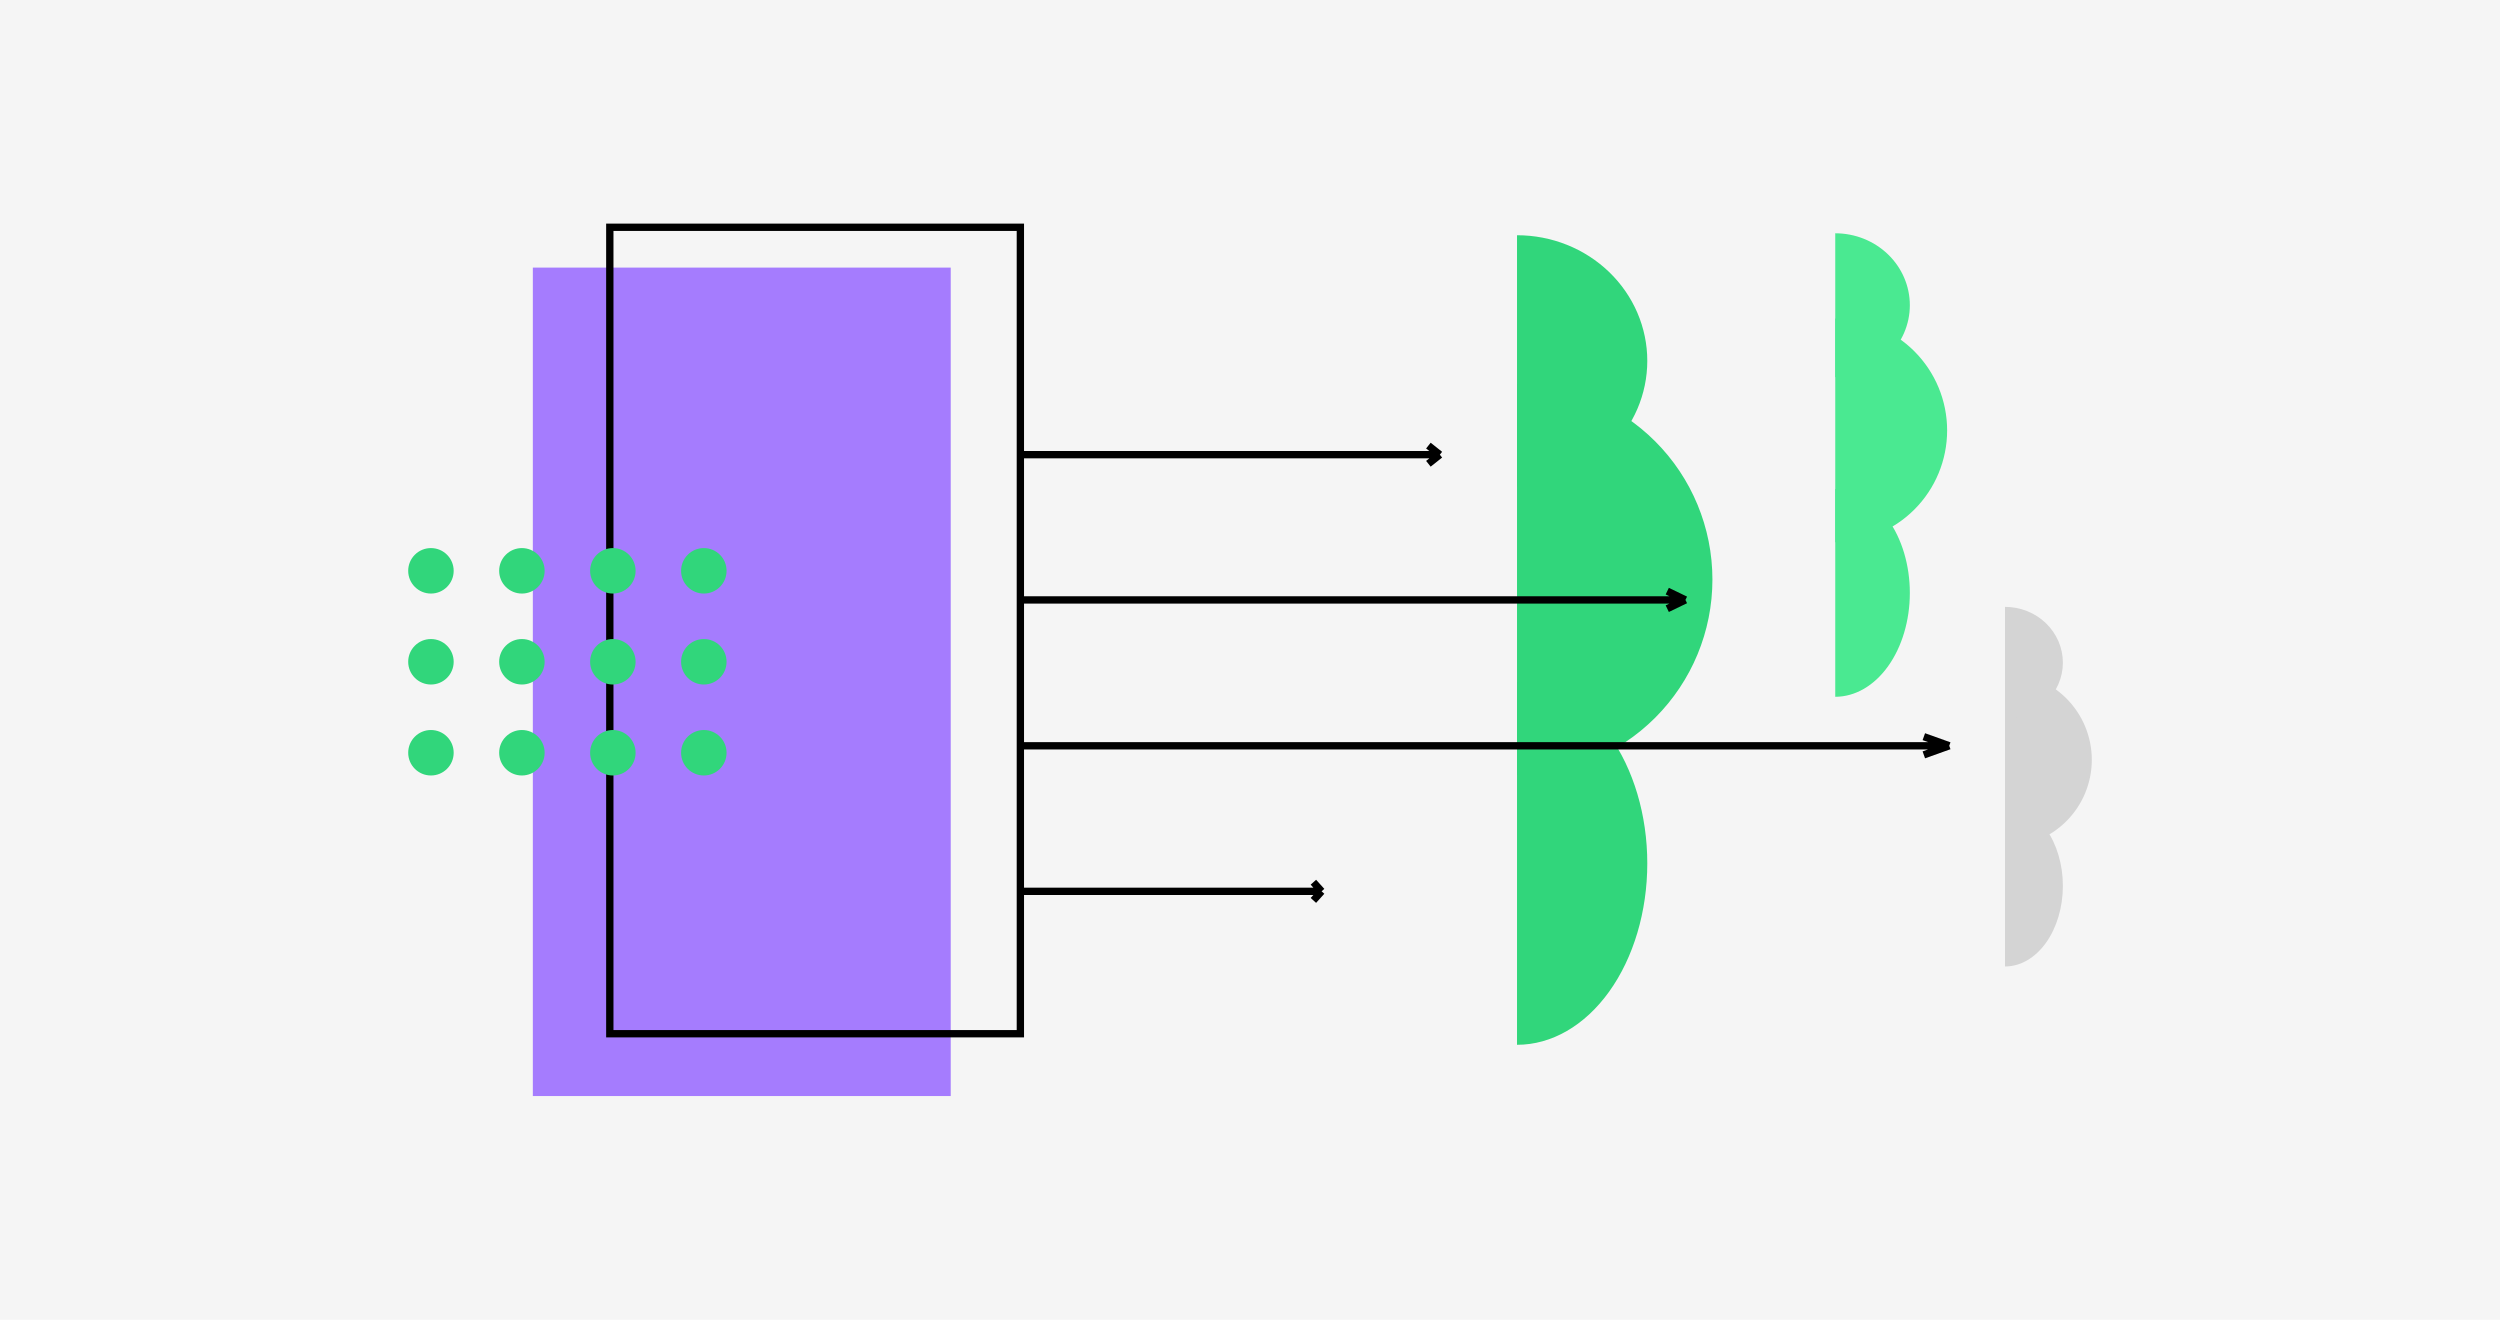 <svg width="341" height="180" viewBox="0 0 341 180" fill="none" xmlns="http://www.w3.org/2000/svg">
<rect width="341" height="180" fill="#F5F5F5"/>
<path d="M273.482 115.477C276.622 115.477 279.634 114.23 281.854 112.009C284.075 109.789 285.322 106.777 285.322 103.637C285.322 100.497 284.075 97.486 281.854 95.265C279.634 93.045 276.622 91.797 273.482 91.797L273.482 103.637V115.477Z" fill="#D4D4D4"/>
<path d="M273.483 97.999C275.576 97.999 277.584 97.197 279.064 95.77C280.544 94.342 281.376 92.406 281.376 90.388C281.376 88.369 280.544 86.433 279.064 85.005C277.584 83.578 275.576 82.776 273.483 82.776L273.483 90.388V97.999Z" fill="#D4D4D4"/>
<path d="M273.483 131.828C275.576 131.828 277.584 130.669 279.064 128.608C280.544 126.546 281.376 123.749 281.376 120.833C281.376 117.917 280.544 115.121 279.064 113.059C277.584 110.997 275.576 109.839 273.483 109.839L273.483 120.833V131.828Z" fill="#D4D4D4"/>
<path d="M206.921 105.703C213.99 105.703 220.77 102.894 225.768 97.896C230.767 92.897 233.575 86.118 233.575 79.048C233.575 71.979 230.767 65.2 225.768 60.201C220.77 55.202 213.99 52.394 206.921 52.394L206.921 79.048V105.703Z" fill="#31D67B"/>
<path d="M206.921 66.356C211.634 66.356 216.153 64.55 219.486 61.337C222.818 58.123 224.69 53.765 224.69 49.221C224.69 44.676 222.818 40.318 219.486 37.104C216.153 33.891 211.634 32.086 206.921 32.086L206.921 49.221V66.356Z" fill="#31D67B"/>
<path d="M206.921 142.511C211.634 142.511 216.153 139.903 219.486 135.262C222.818 130.62 224.69 124.325 224.69 117.761C224.69 111.196 222.818 104.901 219.486 100.259C216.153 95.618 211.634 93.01 206.921 93.01L206.921 117.761V142.511Z" fill="#31D67B"/>
<path d="M250.328 73.968C254.376 73.968 258.257 72.361 261.119 69.499C263.981 66.637 265.589 62.755 265.589 58.708C265.589 54.66 263.981 50.779 261.119 47.917C258.257 45.055 254.376 43.447 250.328 43.447L250.328 58.708V73.968Z" fill="#4AE991"/>
<path d="M250.328 51.441C253.027 51.441 255.614 50.407 257.522 48.568C259.43 46.728 260.502 44.233 260.502 41.631C260.502 39.029 259.43 36.533 257.522 34.694C255.614 32.854 253.027 31.82 250.328 31.82L250.328 41.631V51.441Z" fill="#4AE991"/>
<path d="M250.328 95.042C253.027 95.042 255.614 93.549 257.522 90.892C259.43 88.234 260.502 84.63 260.502 80.872C260.502 77.114 259.43 73.509 257.522 70.852C255.614 68.194 253.027 66.701 250.328 66.701L250.328 80.872V95.042Z" fill="#4AE991"/>
<path d="M139.322 81.828L229.896 81.828M229.896 81.828L227.414 80.631M229.896 81.828L227.414 83.025" stroke="black"/>
<path d="M139.322 101.723L265.877 101.723M265.877 101.723L262.41 100.482M265.877 101.723L262.41 102.964" stroke="black"/>
<path d="M139.322 62.02L196.396 62.02M196.396 62.02L194.832 60.779M196.396 62.02L194.832 63.26" stroke="black"/>
<path d="M139.322 121.575H180.266M180.266 121.575L179.145 120.334M180.266 121.575L179.145 122.816" stroke="black"/>
<rect width="57" height="113" transform="matrix(-1 0 0 1 129.678 36.5)" fill="#A57CFE"/>
<rect x="-0.5" y="0.5" width="56" height="110" transform="matrix(-1 0 0 1 138.678 30.5)" stroke="black"/>
<circle r="3.102" transform="matrix(-1 0 0 1 96.002 77.86)" fill="#31D67B"/>
<circle r="3.102" transform="matrix(-1 0 0 1 83.594 77.86)" fill="#31D67B"/>
<circle r="3.102" transform="matrix(-1 0 0 1 71.187 77.86)" fill="#31D67B"/>
<circle r="3.102" transform="matrix(-1 0 0 1 58.78 77.86)" fill="#31D67B"/>
<circle r="3.102" transform="matrix(-1 0 0 1 96.002 90.267)" fill="#31D67B"/>
<circle r="3.102" transform="matrix(-1 0 0 1 83.594 90.267)" fill="#31D67B"/>
<circle r="3.102" transform="matrix(-1 0 0 1 71.187 90.267)" fill="#31D67B"/>
<circle r="3.102" transform="matrix(-1 0 0 1 58.78 90.267)" fill="#31D67B"/>
<circle r="3.102" transform="matrix(-1 0 0 1 58.78 102.675)" fill="#31D67B"/>
<circle r="3.102" transform="matrix(-1 0 0 1 71.187 102.675)" fill="#31D67B"/>
<circle r="3.102" transform="matrix(-1 0 0 1 83.594 102.675)" fill="#31D67B"/>
<circle r="3.102" transform="matrix(-1 0 0 1 96.002 102.675)" fill="#31D67B"/>
</svg>
